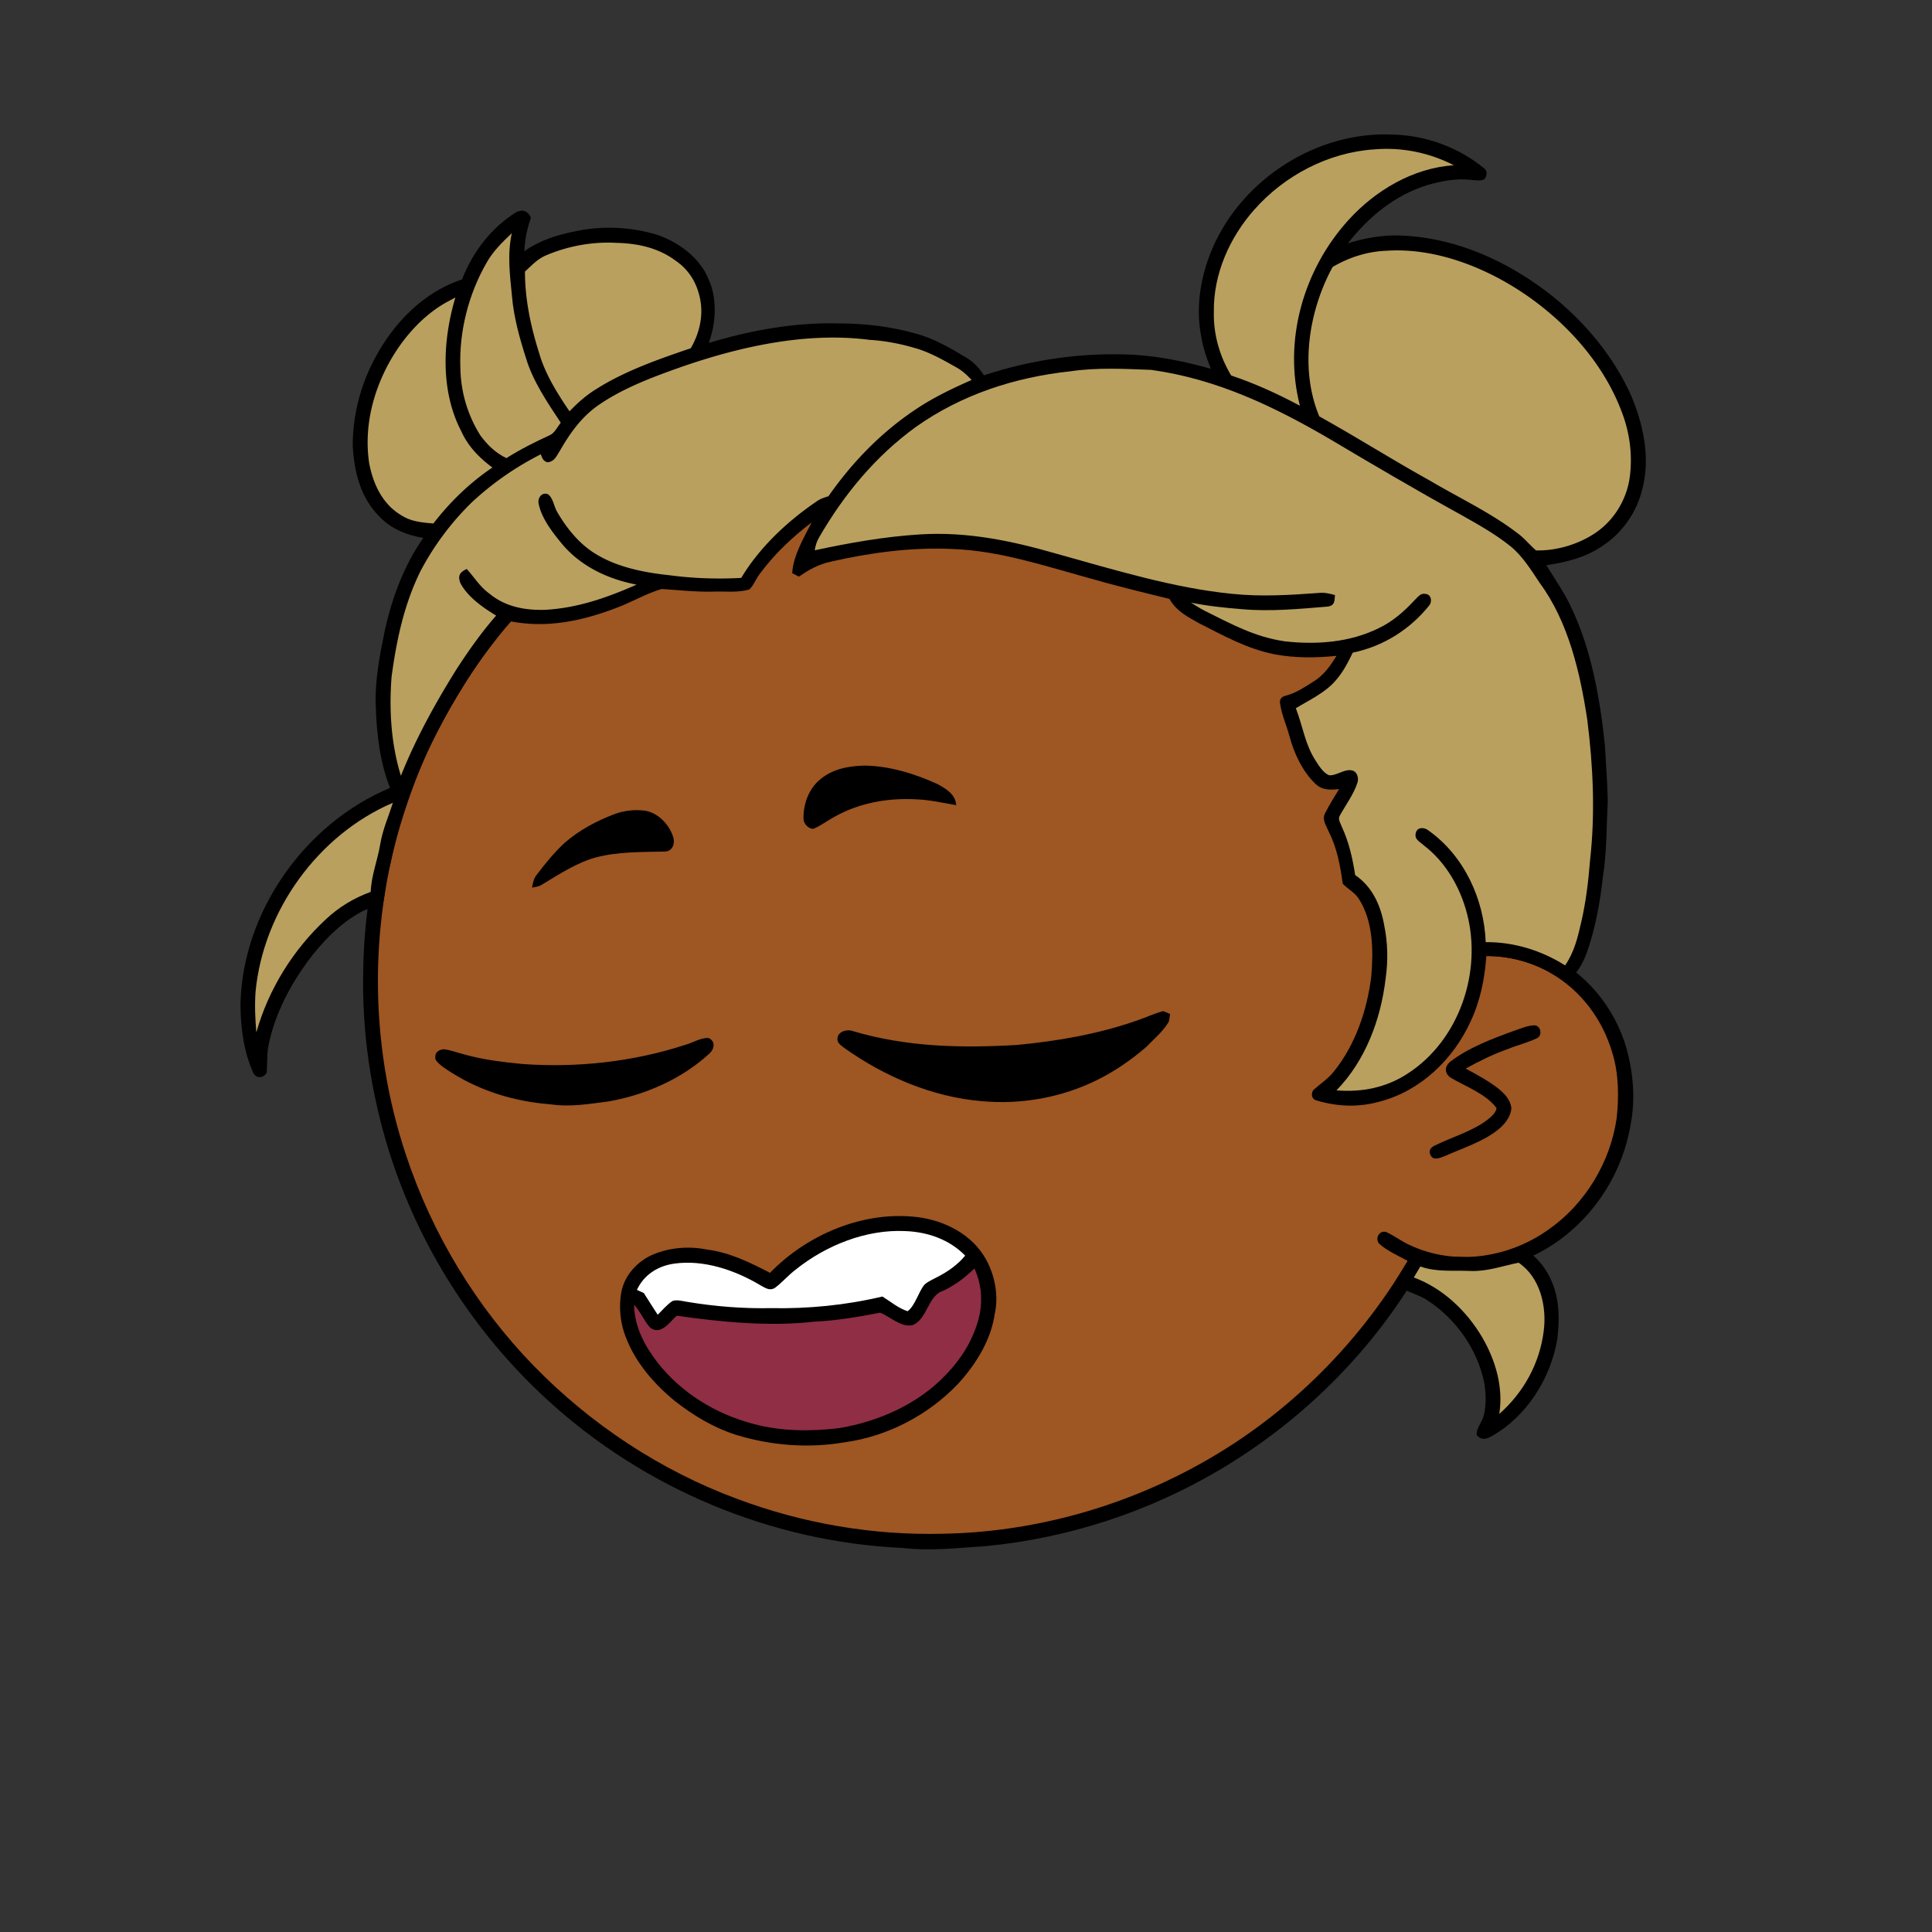 <svg xmlns:dc="http://purl.org/dc/elements/1.1/" xmlns:cc="http://creativecommons.org/ns#" xmlns:rdf="http://www.w3.org/1999/02/22-rdf-syntax-ns#" xmlns:svg="http://www.w3.org/2000/svg" xmlns="http://www.w3.org/2000/svg" viewBox="0 0 762 762" fill="none"><rect x="0" y="0" width="762" height="762" fill="#333333" stroke="none"/><mask id="avatarsRadiusMask"><rect width="762" height="762" rx="0" ry="0" x="0" y="0" fill="#fff"/></mask><g mask="url(#avatarsRadiusMask)"><path d="M396.01 164.85c37.82 4.9 74.21 19.64 104.8 42.39 6.15 4.84 12.48 9.33 18.02 14.92 23.77 21.98 42.73 49.02 55.13 78.95 9.35 22.31 14.72 46.04 16.64 70.14 6.62.81 13.05 2.14 19.12 5 15.54 6.93 27.08 20.94 31.78 37.21 2.63 9.56 3.56 19.75 1.72 29.55-2.96 18.76-13.72 36.13-29.37 46.92-10.94 7.65-24.49 12.03-37.86 11.68-5.13-.05-10.04-1.6-15.13-1.79-1.85 2.17-3.23 4.84-4.76 7.25-18.66 29.62-44.57 54.51-74.64 72.4-28.1 16.73-59.9 27.16-92.46 30.32-11.08.7-21.87 2.05-32.98.74-51.69-2.3-102.07-23.44-140.15-58.43-29.03-26.55-50.84-60.83-62.54-98.39-7.09-22.85-10.62-46.78-10.07-70.71.52-40.34 12.53-80.58 33.94-114.76 19.1-30.81 45.91-56.58 77.2-74.83 29.63-17.28 63.35-27.68 97.59-29.87 14.66-1.47 29.44-.37 44.02 1.31Z" fill="#000"/><path d="M363 169.06c48.47-1.39 97.32 14.7 135.81 44.12 6.55 4.06 11.72 9.49 17.36 14.64 24.33 22.63 43.2 50.95 54.93 82.02 7.43 19.61 11.86 40.2 13.56 61.09-8.89.74-17.34 2.34-25.38 6.38-2.19 1.03-1.89 4.95.68 5.23 2.35.23 4.98-1.51 7.24-2.2 14.62-5.37 31.32-4.35 44.78 3.68 11.69 6.78 20.09 18.16 23.89 31.06 2.6 8.25 2.68 17.41 1.76 25.95-2.5 17.35-12.35 33.73-26.73 43.81-15.71 11.33-37.17 14.64-54.93 6.2-3.17-1.43-5.94-3.58-9.08-5.05-2.95-1.09-4.88 2.79-2.7 4.75 3.17 2.76 7.34 4.52 11 6.56-20.14 34.15-49.45 62.7-84.41 81.47-30.2 16.31-64.44 25.53-98.78 26.15-27.63.72-55.33-4.04-81.21-13.72-30.32-11.24-57.84-29.43-80.37-52.6-22.67-23.37-39.92-51.88-50.2-82.77-14.96-44.64-14.91-94.01.27-138.59 11.05-33.06 30.28-63.21 55.37-87.39 29.67-28.73 67.65-48.54 108.13-56.67 12.8-2.52 25.94-4.24 39.01-4.12Z" fill="rgba(158, 86, 34, 1)"/><path d="M605.03 404.4c2.63-.1 3.44 3.8 1.36 4.98-3.69 1.83-7.82 2.77-11.64 4.35-5.82 2.04-11.28 4.76-16.68 7.72 4.29 2.34 8.86 4.74 12.71 7.76 2.58 2.09 4.85 4.35 5.33 7.8-.26 3.59-2.73 6.55-5.45 8.69-5.86 4.66-13.92 7.18-20.79 10.26-1.75.62-4.43 1.99-5.59-.26-1.02-1.74-.06-3.11 1.57-3.87 6.65-3.3 14.86-5.62 20.79-10.16 1.37-1.14 3.39-2.74 3.61-4.62-4.07-5.63-12.42-8.59-18.23-12.09-2.34-1.72-2.29-4.24-.16-6.13 7.27-5.64 16.98-9.26 25.57-12.38 2.42-.83 5.03-1.95 7.6-2.05Z" fill="#000"/><g transform="translate(-161 -83)"><g fill="#000"><path d="M619.86 481.79c.88.37 1.76.75 2.63 1.13-.12 1-.28 1.99-.47 2.98-2.21 3.85-5.93 6.93-9 10.11-5.85 5-12.25 9.47-19.16 12.88-14.05 7.01-30.23 9.88-45.84 8.4-19.45-1.64-38.43-9.82-54.21-21.1-1.39-1.13-2.87-1.98-2.46-4.04.53-2.48 3.96-3.31 6.11-2.45 21.21 6.28 42.63 6.72 64.55 5.45 16.26-1.55 32.06-4.27 47.52-9.68 3.54-1.21 6.78-2.79 10.33-3.68ZM440.55 492.43c2.8 1.36 2.21 4.42.14 6.19-10.83 9.97-25.3 16.29-39.72 18.8-7.78.99-15.1 2.3-22.95 1.12-13.82-1.06-27.27-5.1-39.01-12.53-2.15-1.4-4.67-2.9-6.19-5-.62-2.53.72-3.88 3.14-4.18 2.71.28 5.43 1.35 8.08 2.03 7.56 2.13 15.22 3.03 23.01 3.79 21.44 1.58 43.68-.86 64.15-7.53 2.94-.78 6.3-2.97 9.35-2.69Z"/></g></g><g transform="translate(-161 -83)"><g fill="#000"><path d="M501.99 384.96c9.91.12 19.87 3.23 28.83 7.31 3.36 1.88 7.05 4.01 7.31 8.29-5.14-.86-10.14-2.06-15.38-2.28-11.6-.68-23.13 1.36-33.25 7.23-2.54 1.41-4.95 3.26-7.64 4.35-1.8.27-3.92-1.99-3.94-3.73-.18-5.81 1.95-11.92 6.53-15.7 5.03-4.23 11.15-5.3 17.54-5.47ZM414.03 402.61c5.81.15 10.93 5.3 12.51 10.64.8 2.63-.46 5.72-3.53 5.61-8.82.21-18.21.03-26.81 2.26-7.52 2.01-14.74 6.71-21.36 10.74-1.22.81-2.57.96-3.98 1.22.33-1.93.64-3.66 1.94-5.21 3.28-4.33 6.78-8.58 10.74-12.3 5.88-5.17 13.01-8.96 20.32-11.66 3.23-1.11 6.76-1.58 10.17-1.3Z"/></g></g><g transform="translate(-161 -83)"><path d="M522.82 563.04c10.94 1.36 21.85 6.96 27.22 16.95 3.39 6.26 4.89 14.23 3.29 21.22-1.45 10.35-7.52 20.05-14.5 27.62-11.79 12.37-27.85 20.73-44.8 23.04-14.23 2.44-29.12 1.27-42.88-3.01-8.75-2.8-16.6-7.53-23.81-13.15-8.31-6.76-15.78-15.35-19.58-25.48-2.15-5.45-2.7-11.51-1.77-17.28 1.2-6.9 6.43-12.62 12.81-15.26 6.74-2.72 14.07-3.26 21.19-1.83 9.02 1.21 16.75 5.04 24.71 9.17 14.66-15.16 36.93-24.58 58.12-21.99Z" fill="#000"/><path d="M518 568.55c8.81.31 17.43 3.29 23.68 9.68-3.01 3.63-6.83 6.32-11.01 8.45-1.68.91-3.63 1.7-5.05 2.99-2.43 2.97-3.61 8.2-6.65 10.49-3.54-1.12-6.78-3.83-9.93-5.8-14.43 3.42-29.22 4.88-44.04 4.58-11.05.23-22.04-.67-32.94-2.47-1.81-.27-4.09-.99-5.85-.33-2.18 1.44-3.94 3.59-5.81 5.41-1.83-2.84-3.68-5.67-5.46-8.55-.91-.42-1.82-.83-2.73-1.25 2.73-5.99 8.37-9.51 14.77-10.37 11.68-1.64 24.09 2.63 34.01 8.6 1.95 1.02 3.61 2.33 5.78.88 2.83-2.16 5.16-4.92 8.01-7.08 11.95-9.59 27.76-15.96 43.22-15.23Z" fill="#fff"/><path d="M545.34 583.32c2.59 5.76 3.22 11.43 2.14 17.66-1.97 9.52-7.06 17.79-13.83 24.66-10.82 11.28-26.42 18.1-41.67 20.62-11.17 1.37-23.03 1.31-33.94-1.69-14.7-3.87-28.12-12.06-37.6-24.04-5.22-6.78-9.17-14.14-9.37-22.9 2.59 2.67 3.87 6.23 6.31 8.96 4.21 3.28 7.73-2.11 10.51-4.66 17.63 2.49 36.37 4.36 54.11 2.36 8.82-.41 17.49-1.87 26.14-3.56 3.7 1.43 8.33 5.92 12.69 4.94 6.04-2.25 6.06-11.84 12.26-13.61 3.72-1.79 7.05-4.06 10.12-6.82.71-.63 1.42-1.27 2.13-1.92Z" fill="#8F2E45"/></g><g transform="translate(-161 -83)"/><g transform="translate(-161 -83)"><path d="M710 136.07c13.24.24 26.31 5 36.52 13.46 1.21.98.91 2.91.06 4.06-1.68 1.03-3.69.41-5.59.35-5.65-.69-11.55.5-16.98 2.04-12.91 4-23.14 12.48-31.39 22.98 6.62-2.05 13.43-3.29 20.38-3.09 16.88.57 32.84 6.13 47.21 14.82 18.32 11.01 34.24 27.37 43.43 46.77 5.27 11.65 8.47 25.7 5.14 38.31-2.2 9.36-8.08 17.65-16.18 22.84-6.59 4.38-13.96 6.17-21.69 7.32 3.32 5.51 7 10.6 9.72 16.46 8.04 16.74 11.45 36.25 13.37 54.6.41 7.32.97 14.68 1.12 22.01-.55 10.16-.34 20-1.94 30.01-1.12 10.04-2.97 20.24-6.34 29.78-1.4 3.58-3.49 8.17-6.96 10.17-1.69 1.04-3.31-.29-4.82-1.01-8.3-5-18.1-7.98-27.83-7.83-.65 8.95-2.4 17.69-6.25 25.84-6.78 14.8-19.55 27.14-35.47 31.42-8.59 2.46-16.87 2.15-25.38-.38-2.04-.61-2.26-3.3-.64-4.51 2.68-2.35 5.58-4.22 7.77-7.1 8.39-10.46 13.01-24.19 14.59-37.38.84-9.95.76-21.37-4.69-30.14-1.66-2.86-4.4-4.04-6.58-6.33-.96-7.17-2.25-14.12-5.56-20.65-.97-2.35-2.76-4.66-1.35-7.22 1.6-3.26 3.65-6.32 5.49-9.46-3.46.37-6.58.53-9.29-2.02-5.15-4.91-8.49-12.05-10.29-18.85-1.17-4.41-3.25-8.8-3.76-13.33-.08-1.5.97-2.33 2.31-2.63 4.29-1.15 7.64-3.52 11.39-5.87 3.81-2.49 6.27-6.03 8.63-9.84-8.05.83-16.4.9-24.37-.59-10.85-2.17-19.93-7.21-29.66-12.17-4.69-2.61-9.12-4.82-11.86-9.69-10.78-2.65-21.55-5.27-32.22-8.35-17.6-4.85-34.63-10.57-53.04-11.33-16.11-.8-32.51 1.38-48.21 4.96-4.73 1-8.77 3.17-12.67 5.94l-2.67-1.38c.41-6.97 4.56-13.87 7.67-20-7.67 5.81-14.89 12.66-20.58 20.44-1.42 1.85-2.31 4.44-4 5.99-4.52 1.37-9.83.66-14.54.85-6.74.17-13.37-.63-20.07-1.04-6.19 1.86-11.99 5.3-18.07 7.56-13.36 5.04-27.07 7.99-41.33 5.23-3.68 3.89-7.04 7.95-10.11 12.34-7.81 11.18-14.82 22.89-20.91 35.1-6.07 11.54-9.84 23.62-13.9 35.96-1.37 4.85-1.94 9.87-3.31 14.73-1.13 3.95-1.29 8.03-2.03 12.04-2.22 2.37-6.51 2.96-9.33 4.68-8.18 4.56-15.12 11.87-20.67 19.34-7 9.62-12.85 20.82-15.26 32.54-.83 3.78-.5 7.48-.83 11.28-1.32 2.17-4.1 2.43-5.3.01-3.77-8.32-5.02-18.04-5.03-27.11.79-36.46 25.5-71.26 58.99-85.24-3.96-10.03-5.25-21.05-5.62-31.76-.47-10.63 1.6-20.68 3.7-31.02 2.92-12.75 7.5-25.03 15.02-35.81-6.42-1.12-12.34-3.39-16.99-8.12-7.72-7.59-10.19-17.56-10.82-28.05-.1-15.17 4.83-29.99 13.44-42.43 7.37-10.62 17.27-19.22 29.66-23.37 4.28-10.87 11.41-20.26 21.35-26.51 2.78-1.29 4.53-.47 5.85 2.17-1.59 4.44-2.38 8.51-2.63 13.24 6.06-4.32 12.94-6.47 20.16-7.88 10.58-2.31 22.01-1.74 32.35 1.42 8.19 2.84 16.56 8.86 19.97 17.09 3.72 7.78 3.18 17.56.27 25.52 16.58-4.98 34.1-8.19 51.45-7.69 10.21.01 20.53 1.25 30.36 4.05 6.91 1.86 13.54 5.68 19.64 9.38 3.03 1.77 5.19 4.13 7.08 7.04 18.97-6.26 38.97-9.12 58.93-8.11 10.32.59 20.63 2.74 30.57 5.53-1.71-4.19-3.11-8.47-3.84-12.95-2.28-11.66-.07-24.27 4.68-35.06 11.9-26.99 40.99-45.65 70.58-44.37Z" fill="#000"/><path d="M734.401 148.17c-16.04 1.07-30.95 9.91-41.59 21.65-17.71 19.52-25.76 47.45-19.11 73.21-8.69-4.65-17.76-8.81-27.11-11.92-4.55-7.56-7.05-16.26-6.84-25.11-.21-14.87 6.18-29.28 15.94-40.29 11.88-13.49 29.28-22.62 47.3-23.79 10.84-.95 21.74 1.27 31.41 6.25ZM362.87 174.96c-1.84 8.37-.76 16.47.06 24.85.69 8.34 3.06 16.76 5.61 24.7 2.72 8.97 8.47 17.4 13.62 25.2-1.29 1.61-2.42 4.14-4.39 4.96-5.84 2.7-11.59 5.56-17.04 9.02-4.27-2.03-7.61-5.28-10.35-9.08-4.99-7.95-7.69-17.22-7.81-26.61-.52-14.2 3.18-28.85 10.24-41.19 2.57-4.66 6.25-8.22 10.06-11.85Z" fill="rgba(185, 160, 95, 1)"/><path d="M404.001 178.78c8.4.2 16.5 1.88 23.36 6.96 4.73 3.18 7.86 7.78 9.32 13.26 2.07 7.36.52 14.84-3.23 21.35-12.48 4.24-25.88 8.9-37.05 15.96-4.04 2.44-7.53 5.52-10.78 8.92-4.76-6.99-9.51-14.57-11.91-22.74-3.33-10.58-5.66-21.23-5.66-32.38 2.74-2.49 4.97-5.03 8.49-6.47 8.66-3.64 18.08-5.37 27.46-4.86ZM764.53 200.49c15.71 11.23 29.31 26.77 36.12 45.01 3.12 8.1 4.28 16.89 3.17 25.51-1.21 9.14-6.42 17.62-14.22 22.6-6.57 4.24-14.94 6.67-22.76 6.48-2.52-2.13-4.53-4.77-7.24-6.73-10.48-8.08-22.99-13.92-34.4-20.67-14.78-8.2-29.09-17.25-43.86-25.47-7.8-18.71-4.23-41.47 5.26-58.93 6.52-3.8 13.64-6.1 21.22-6.39 19.95-1.35 40.7 7.15 56.71 18.59ZM340.61 200.33c-5.04 16.86-6.01 36.79 2.33 52.77 2.66 5.92 7.11 10.48 12.27 14.3-8.98 6.05-16.66 13.53-23.29 22.07-4.39-.4-8.5-.68-12.34-3.05-7.61-4.37-11.36-12.31-12.96-20.64-2.08-13.67 1.18-27.44 7.72-39.48 5.39-9.84 13.46-19.12 23.45-24.46.94-.51 1.87-1.01 2.82-1.51ZM503.959 217.04c6.11.36 12.13 1.53 17.99 3.26 5.63 1.57 11.09 4.69 16.18 7.56 2.36 1.29 4.26 3.07 6.09 5.01-7.57 3.32-14.98 6.87-21.87 11.47-13.74 9.11-25.18 20.91-34.61 34.39-1.71.52-3.35 1.05-4.8 2.13-11.52 7.87-22.38 18.04-29.59 30.07-9.41.52-18.95.19-28.3-1.05-9.76-1.03-20.34-3.08-28.83-8.24-6.48-3.82-11.59-10.08-15.34-16.52-1.41-2.17-1.67-5.83-3.87-7.26-2.44-.79-4.08 1.66-3.55 3.9 1.2 5.79 5.45 11.19 9.13 15.68 7.5 8.97 18.18 13.96 29.49 16.15-11.65 5.12-23.23 9.22-36.07 9.93-7.96.24-15.83-1.21-22.06-6.46-3.72-2.65-5.85-6.38-8.88-9.66-2.57 1.27-3.57 2.44-2.58 5.38 2.8 5.58 8.97 9.83 14.19 13.01-5.77 6.62-10.89 13.84-15.66 21.22-8.32 13.3-16.1 27.39-21.9 41.98-3.89-12.65-4.68-25.86-3.69-39 1.95-14.44 4.84-28.22 11.25-41.41a108.3 108.3 0 0 1 20.43-27.47c8.14-7.57 17.26-13.91 27.18-18.93.61 1.55.89 2.58 2.59 3.15 2.86-.25 3.57-2.44 4.94-4.52 4.1-7.17 8.75-13.67 15.69-18.34 8.01-5.44 17.23-9.29 26.29-12.62 25.05-9.27 53.35-16.26 80.16-12.81Z" fill="rgba(185, 160, 95, 1)"/><path d="M583.02 229.46c10.71-1.57 21.23-.99 31.99-.58 25.87 3.58 48.38 14.37 70.68 27.4 16.77 9.98 33.62 19.88 50.7 29.3 7.05 3.99 13.87 7.68 20.24 12.77 4.73 3.78 8.27 9.46 11.57 14.46 11.4 15.37 16.04 35.55 18.85 54.15 2.32 18.47 3.16 36.97 1.07 55.51-.65 8.18-1.64 16.51-3.53 24.5-1.35 5.98-2.77 11.67-6.3 16.79-9.26-5.87-20.31-9.31-31.31-9.16-.64-16.96-8.52-34.08-22.55-44.03-1.58-1.33-4.41-1.47-5.01.88-.71 2.66 1.52 3.45 3.14 4.97 8.58 6.54 14.31 16.46 17.01 26.8 6.09 22.99-2.99 49.92-23.16 63.07-8.5 5.65-18.19 7.59-28.3 6.76 11.45-11.72 17.49-28.01 19.39-44.06 1.01-6.99.87-14.09-.55-21.02-1.4-7.88-4.65-15.19-11.46-19.84-1.03-6.66-2.48-13.13-5.37-19.26-.51-1.5-1.59-2.81-.6-4.34 2.3-4.14 5.52-8.46 6.93-13.01.49-1.89-.24-4.37-2.43-4.7-2.98-.51-5.99 2.25-8.86 1.94-2.28-.98-3.94-3.68-5.24-5.7-4.23-6.51-4.97-13.3-7.83-20.73 5.2-3.17 11.54-6.11 15.53-10.74 3.03-3.34 4.96-7.17 6.92-11.18 12.03-2.49 22.51-9.09 30.18-18.64 1.31-1.7.7-4.52-1.73-4.54-1.89-.32-2.95 1.5-4.17 2.6-4.12 4.43-8.55 8.32-14.06 10.94-11.32 5.6-24.38 6.57-36.78 5.21-11.83-1.63-21.39-6.86-31.88-12.1-1.85-.97-3.61-2.07-5.38-3.19 6.7 1.35 13.47 2.05 20.27 2.59 11.12.98 22.49-.12 33.58-1.03 2.89-.36 2.75-2.12 2.96-4.55-2.2-.61-4.26-1.1-6.57-.82-11.36.83-22.64 1.53-34.01.34-23.1-2.28-46.78-9.57-69.15-15.79-17.69-5.12-35.26-8.8-53.8-7.66-13.99.86-27.98 3.33-41.67 6.28.31-1.79.74-3.44 1.69-5.02 9.83-17.03 22.32-32.16 38.33-43.73 17.97-12.7 38.9-19.48 60.67-21.84ZM315.949 399.62c-1.71 5.5-4.05 10.6-4.98 16.35-1.06 6.39-3.51 12.25-3.76 18.8-6.6 2.41-12.54 5.98-17.66 10.79-12.91 11.96-22.7 27.69-27.44 44.64-.47-5.41-.71-10.78-.3-16.21 3.11-31.89 24.67-61.71 54.14-74.37Z" fill="rgba(185, 160, 95, 1)"/><path d="M726.49 578.08c4.4.81 9.05.53 13.51.78 6.37.29 12.05-1.36 18.11-3 1.75-.5 3.08-.62 4.71.32 4.13 2.29 7.33 6.43 9.44 10.58 3.81 7.66 3.97 16.13 2.95 24.46-2.62 15.4-12.03 30.42-25.8 38.17-2.2 1.24-3.98 1.76-5.94-.25-.42-2.59 2.02-5.15 2.69-7.65 1.1-4.28.95-8.97.21-13.3-2.75-13.09-11.11-25-22.31-32.27-4.56-3.18-9.5-2.82-12.55-7.94 2.53-3.7 4.59-7.71 7.13-11.39 2.37-1.18 5.41 1.04 7.85 1.49Z" fill="#000"/><path d="M759.941 581.02c8.54 5.73 11.2 17.36 9.91 27-1.6 12.75-7.92 24.18-17.52 32.65 1.67-10.5-1.47-21.18-6.74-30.22-6.12-10.4-15.53-19.36-26.96-23.6.85-1.44 1.71-2.89 2.56-4.33 6.61 2.32 12.98 1.44 19.81 1.76 6.74.23 12.5-1.96 18.94-3.26Z" fill="rgba(185, 160, 95, 1)"/></g></g></svg>
